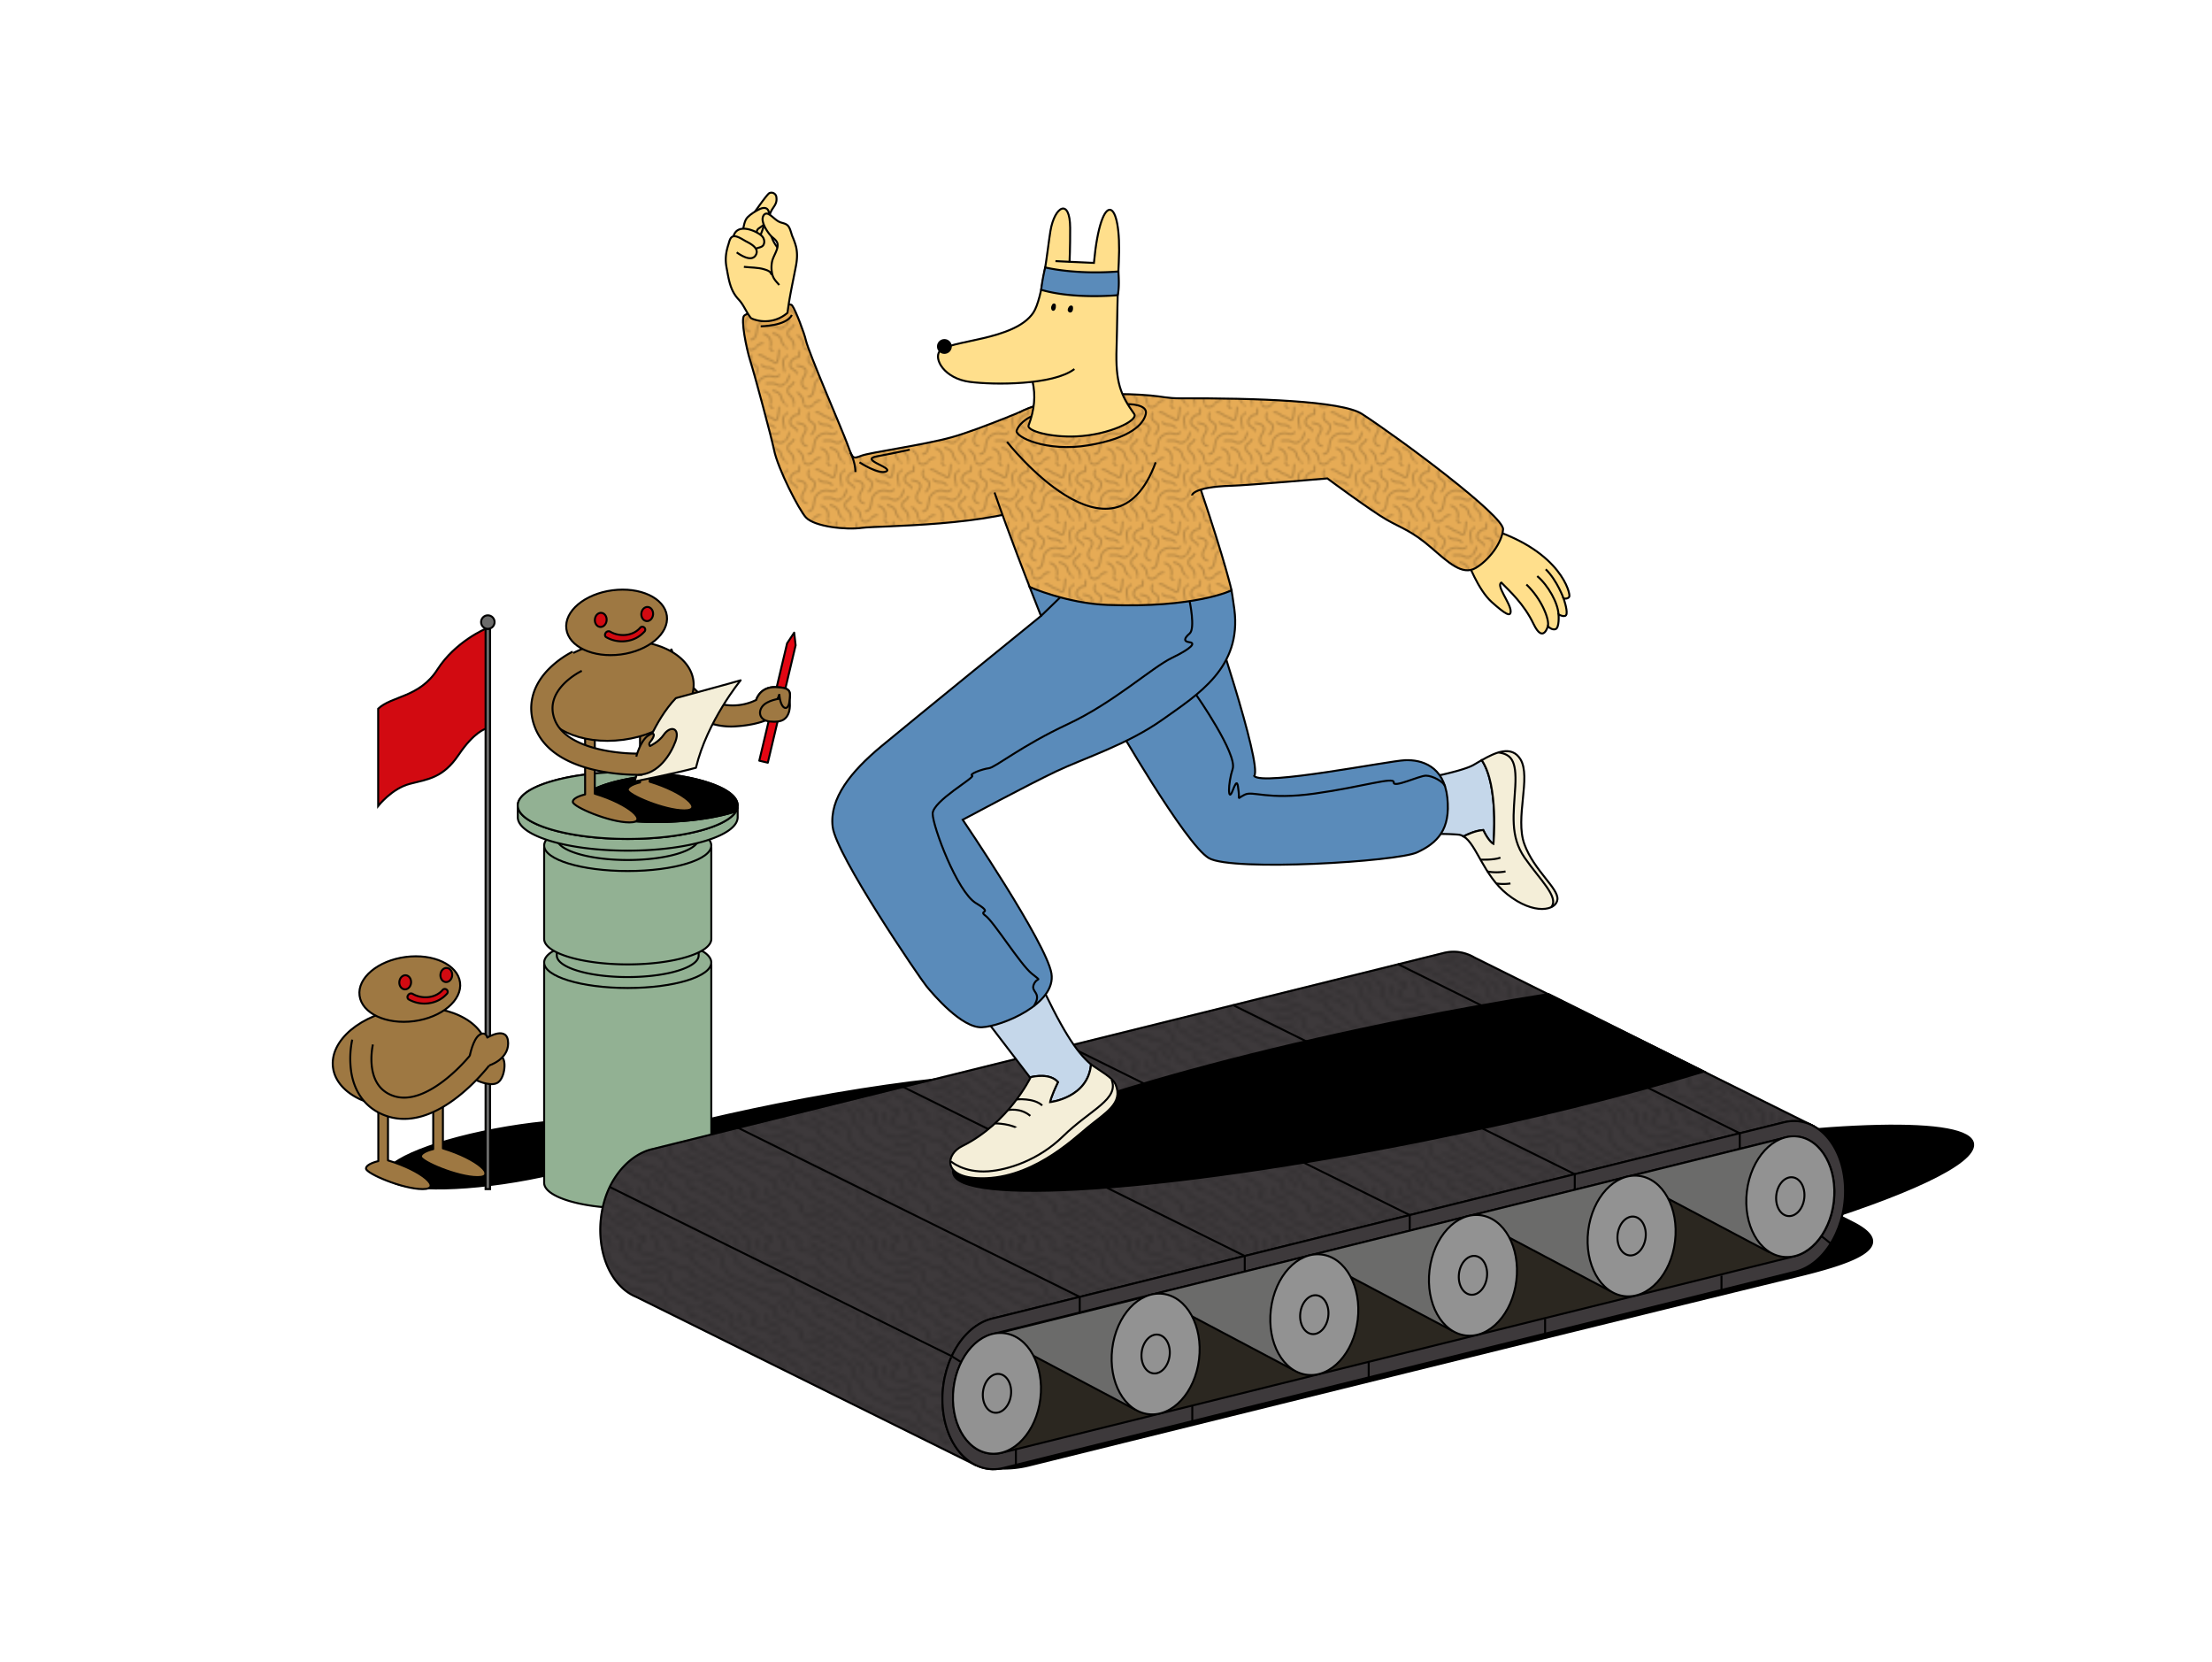 <svg id="Layer_1" data-name="Layer 1" xmlns="http://www.w3.org/2000/svg" xmlns:xlink="http://www.w3.org/1999/xlink" viewBox="0 0 2240.78 1683.13"><defs><style>.cls-1,.cls-12,.cls-2,.cls-3{fill:none;}.cls-10,.cls-11,.cls-12,.cls-13,.cls-14,.cls-15,.cls-16,.cls-17,.cls-18,.cls-2,.cls-20,.cls-21,.cls-22,.cls-23,.cls-24,.cls-3,.cls-4,.cls-5,.cls-6,.cls-7,.cls-8,.cls-9{stroke:#000;}.cls-2{stroke-linecap:round;stroke-width:0.5px;}.cls-10,.cls-11,.cls-12,.cls-13,.cls-14,.cls-15,.cls-16,.cls-17,.cls-18,.cls-2,.cls-24,.cls-3,.cls-4,.cls-7,.cls-8,.cls-9{stroke-miterlimit:10;}.cls-10,.cls-11,.cls-12,.cls-13,.cls-14,.cls-15,.cls-16,.cls-17,.cls-18,.cls-20,.cls-21,.cls-22,.cls-23,.cls-24,.cls-4,.cls-5,.cls-6,.cls-7,.cls-8,.cls-9{stroke-width:2px;}.cls-5{fill:#92b193;}.cls-20,.cls-21,.cls-22,.cls-23,.cls-5,.cls-6{stroke-linejoin:round;}.cls-7{fill:#3d393b;}.cls-8{opacity:0.23;fill:url(#_10_dpi_20_2);}.cls-9{fill:#2b2720;}.cls-10{fill:#6b6b6a;}.cls-11{fill:#929292;}.cls-13{fill:#4d4d4d;}.cls-14{fill:#c5d7ea;}.cls-15,.cls-23{fill:#f4eed8;}.cls-16{fill:#5a8bba;}.cls-17{fill:#e6ab55;}.cls-18,.cls-20{fill:#ffdf8c;}.cls-19{opacity:0.2;fill:url(#_10_dpi_50_);}.cls-21{fill:#e30613;}.cls-22{fill:#9e7842;}.cls-24{fill:#d20a11;}</style><pattern id="_10_dpi_20_2" data-name="10 dpi 20% 2" width="28.8" height="28.8" patternTransform="translate(326.45 1764.32) scale(4.43)" patternUnits="userSpaceOnUse" viewBox="0 0 28.8 28.8"><rect class="cls-1" width="28.8" height="28.8"/><path class="cls-2" d="M2.75,28.08c.37-.06.71.42,1,.62a3.32,3.32,0,0,1,1.61,2,3.61,3.61,0,0,0,.31,1.53,4.72,4.72,0,0,0,1.28.93c.65.45.51,1.81,1.16,2.26s1.23,1,1.9,1.37A34.67,34.67,0,0,0,14.4,39c1,.41,2.81-.26,3.69.3a10,10,0,0,1,1.71,1.07c.57.56.51,1.1.75,1.81s1.08.92,1.74,1.32a19.14,19.14,0,0,0,1.83,1c.56.27,1.25.4,1.77.7s.25.63,0,1-.48.53.1.83c.28.15.52.3.77.46"/><path class="cls-2" d="M20.75,29c.26.66,1.3.68,1.47,1.45.12.58-.58.82-.32,1.38s1.34.72,2,.84,2,.16,2.4.76c.3.42-.21.8.07,1.13s.87.23,1.14.52.11.39.25.53.55.17.75.47"/><path class="cls-2" d="M5.58,28c0,.8,1.64,1.38,2.07,2s0,1.37.51,2"/><path class="cls-2" d="M17.12,28.42c0,.07,0,.09,0,.14.29.56.94.8,1.14,1.47a1.57,1.57,0,0,1,0,.86c-.16,1,.58,1.15,1.3,1.62"/><path class="cls-2" d="M27.76,21.86c.59.76,1.82,1,2.63,1.49A3.68,3.68,0,0,1,32,25c.64,1,1.61,1.07,2.67,1.49A10,10,0,0,1,37,27.85c.53.4.91,1,1.47,1.34"/><path class="cls-2" d="M26.68,18.53c2.05.6,3.6,1.86,5.4,2.95A26.22,26.22,0,0,1,37,25.32a12.19,12.19,0,0,0,4,2.15c1.22.51,2.1,1.68,3.33,2.06"/><path class="cls-2" d="M26.76,13.78c1.33.5,2.43,1.57,3.81,2a11.41,11.41,0,0,1,4.59,2.72c1.06.93.49,1.1.25,2.11s2,1.35,2.78,1.93c1.36,1,3,1.26,4.45,2.1.81.48,1,1.22,1.68,1.69,1.07.71,2.43,1,3.49,1.75a4.81,4.81,0,0,0,1.95,1"/><path class="cls-2" d="M26.1,8.4c.06.46.39.65.79.95a47.71,47.71,0,0,0,6.26,3.47c2,1,2.34,2,4.24,3.22a14.8,14.8,0,0,1,3.24,2.17c1.32,1.42-.39.83-.72,1.76s3.3,1.71,3.73,1.92c1.23.58,2.85.9,3.94,1.71,1.3.95-.3.86,0,1.81.19.75,2.27,1.23,2.82,1.47A13.63,13.63,0,0,1,52.47,28,10.07,10.07,0,0,0,55,29.53"/><path class="cls-2" d="M28.16,7.22a17.72,17.72,0,0,1,2.21,1.69,28.8,28.8,0,0,0,6.93,3.57A24.26,24.26,0,0,1,42,15.14c1.07.68,2.26,1.07,3.37,1.66.68.36-.16,1.12.29,1.81s2.2.85,2.64,1.41c.85,1.1,3,1.39,3.34,2.82-.61.25-.52.61-.09,1,.85.74,2.42.53,3.44.91a13.38,13.38,0,0,1,2.34,1.55c1,.63,2,1.25,3.05,1.8"/><path class="cls-2" d="M26.05.61c.62-.11,1.61.86,2.11,1.17a26.84,26.84,0,0,0,2.89,1.56,3.54,3.54,0,0,1,1.84,1.25c.42.77-.18,1.82.37,2.4s1.51,2.44,2.37,2.73a38.07,38.07,0,0,1,6.45,3c.78.42,1.49-.78,1.88,0s.65.69,1.3.83a5.93,5.93,0,0,1,3.25,1.37,11.08,11.08,0,0,1,1.19,1.68c.36.61.43,1.34,1,1.78s1.92.29,2.24,1.2c.11.31,0,.31.23.55a6.63,6.63,0,0,0,1.17.65,11,11,0,0,0,1.19.59c.3.12.72.19.91.47"/><path class="cls-2" d="M27.84,16.16a11.69,11.69,0,0,0,1.36.72c.72.42,1.37.86,2.12,1.22s1.56,1.07,2.43,1.44"/><path class="cls-2" d="M24.88,22.58a5.7,5.7,0,0,0,1.53.74c.71.31,1.37.69,2.06,1,.31.15.65.14,1,.27s.72.64,1.17.83"/><path class="cls-2" d="M-1,21.86c.59.76,1.82,1,2.63,1.49A3.68,3.68,0,0,1,3.18,25c.64,1,1.61,1.07,2.67,1.49a10,10,0,0,1,2.31,1.33c.53.4.92,1,1.47,1.34"/><path class="cls-2" d="M-2.12,18.53c2.05.6,3.6,1.86,5.4,2.95a25.9,25.9,0,0,1,4.89,3.84,12.19,12.19,0,0,0,4,2.15c1.22.51,2.1,1.68,3.33,2.06"/><path class="cls-2" d="M-2,13.78c1.33.5,2.43,1.57,3.81,2a11.41,11.41,0,0,1,4.59,2.72c1.06.93.49,1.1.25,2.11s2,1.35,2.78,1.93c1.36,1,3,1.26,4.45,2.1.81.48,1,1.22,1.68,1.69,1.07.71,2.43,1,3.49,1.75a4.81,4.81,0,0,0,1.95,1"/><path class="cls-2" d="M-2.7,8.4c.06.46.39.65.79.95a47.71,47.71,0,0,0,6.26,3.47c2,1,2.34,2,4.24,3.22a14.8,14.8,0,0,1,3.24,2.17c1.32,1.42-.39.83-.72,1.76s3.3,1.71,3.73,1.92c1.23.58,2.85.9,3.94,1.71,1.3.95-.3.86-.05,1.81.19.75,2.27,1.23,2.82,1.47A13.63,13.63,0,0,1,23.67,28a10.07,10.07,0,0,0,2.56,1.57"/><path class="cls-2" d="M-.64,7.22A17.72,17.72,0,0,1,1.57,8.91,28.8,28.8,0,0,0,8.5,12.48a24.26,24.26,0,0,1,4.67,2.66c1.07.68,2.26,1.07,3.37,1.66.68.36-.16,1.12.29,1.81s2.2.85,2.64,1.41c.85,1.1,3,1.39,3.34,2.82-.61.25-.52.61-.09,1,.85.74,2.42.53,3.44.91a13.38,13.38,0,0,1,2.34,1.55c1,.63,2,1.25,3.05,1.8"/><path class="cls-2" d="M-2.75.61c.62-.11,1.61.86,2.12,1.17A25.78,25.78,0,0,0,2.25,3.34,3.54,3.54,0,0,1,4.09,4.59c.42.77-.18,1.82.37,2.4S6,9.43,6.83,9.72a38.07,38.07,0,0,1,6.45,3c.78.42,1.49-.78,1.88,0s.65.69,1.3.83a5.93,5.93,0,0,1,3.25,1.37,11.08,11.08,0,0,1,1.19,1.68c.36.61.43,1.34,1,1.78s1.92.29,2.24,1.2c.11.31,0,.31.23.55a6.63,6.63,0,0,0,1.17.65,12,12,0,0,0,1.19.59c.3.12.72.19.91.47"/><path class="cls-2" d="M2.75-.72c.37-.06.71.42,1,.62a3.32,3.32,0,0,1,1.61,2,3.64,3.64,0,0,0,.31,1.53,4.72,4.72,0,0,0,1.28.93c.65.45.51,1.8,1.16,2.26S9.3,7.61,10,8a34.67,34.67,0,0,0,4.43,2.13c1,.41,2.81-.26,3.69.3a10,10,0,0,1,1.71,1.07c.57.56.51,1.1.75,1.81s1.08.92,1.74,1.32,1.2.7,1.83,1,1.25.4,1.77.7.25.63,0,1-.48.53.1.83c.28.15.52.3.77.46"/><path class="cls-2" d="M9.5.32c.9.5,1.68,1.71,1,2.17s-.83.71,0,1.2c1.14.68.62,1.65,1.84,2.2.75.34,1.51.7,2.28,1a1.31,1.31,0,0,0,1.19,0,3.77,3.77,0,0,1,3.35.32A13.3,13.3,0,0,1,21,8.28a1.12,1.12,0,0,1,.62,1.07c-.08.64-.31,1,.18,1.49a4.54,4.54,0,0,0,1.37.79,1.71,1.71,0,0,1,.72.61c.11.23,0,.39.21.58s.79.21,1.07.35.63.39,1,.53a2,2,0,0,0,.59.12c.4.08.33.16.75.42"/><path class="cls-2" d="M15.21.61c1.06.65-.22,1-.9,2-.57.88-.49,1.09.53,1.37,1.41.38,4.56,1.41,5.93,1.94a6.16,6.16,0,0,1,1.76.92,2.72,2.72,0,0,0,2,.6,2.66,2.66,0,0,1,1.29.38c.33.31.14.82.47,1.21"/><path class="cls-2" d="M20.75.24c.26.66,1.3.68,1.47,1.45.12.58-.58.81-.32,1.38s1.34.72,2,.84,2,.16,2.4.76c.3.42-.21.8.07,1.13s.87.23,1.14.52c.14.14.11.39.25.53s.55.17.75.47"/><path class="cls-2" d="M-1,16.16a11.07,11.07,0,0,0,1.37.72c.71.42,1.36.86,2.11,1.22S4.08,19.17,5,19.54"/><path class="cls-2" d="M23.87,25.87c.3,0,.48.17.73.31.57.31,1.18.52,1.73.87s1.39.8,2.05,1.25a25.15,25.15,0,0,0,3.11,1.57"/><path class="cls-2" d="M5.58-.84c0,.8,1.64,1.38,2.07,2s0,1.37.51,2"/><path class="cls-2" d="M15,8.29a4.38,4.38,0,0,0,1.77.21,5.78,5.78,0,0,1,2.53.7"/><path class="cls-2" d="M17.12-.38c0,.07,0,.09,0,.14.29.56.94.8,1.14,1.47a1.57,1.57,0,0,1,0,.86c-.16,1,.58,1.15,1.3,1.61"/><path class="cls-2" d="M24.66,1.91c.57.43,1.13.87,1.72,1.28s1,.45,1.47.72c1,.49,2.78,1.18,3.19,2.25"/><path class="cls-2" d="M24.66,10.41c1.18,1,2.77,1.31,4,2.17a20.37,20.37,0,0,0,2.22,1.29"/><path class="cls-2" d="M14.33,18.41c.21.46.2,1,.56,1.43a5.09,5.09,0,0,0,1.55.81c.42.21.84.44,1.26.64"/><path class="cls-2" d="M8.41,18.12c0,.36.33.69.4,1.05.14.78,0,.89.6,1.49"/><path class="cls-2" d="M16,23.91a9.58,9.58,0,0,0,1.42,1"/><path class="cls-2" d="M17.45,15.45a3.56,3.56,0,0,1,1.26.91c.41.55.35,1.21,1,1.59"/><path class="cls-2" d="M-3.92,22.58a5.85,5.85,0,0,0,1.53.74c.71.31,1.37.69,2.06,1,.31.15.65.14,1,.27s.72.64,1.17.83"/><path class="cls-2" d="M9.41,24.25c.11.22.37.26.59.35a10.76,10.76,0,0,1,1.6.87,8.4,8.4,0,0,0,1.05.5c.3.14.53.42.84.53"/><path class="cls-2" d="M12.12,1.08c1.09.53.08,1.42.17,2.12"/><path class="cls-2" d="M-29.44,7.22a17.72,17.72,0,0,1,2.21,1.69,28.8,28.8,0,0,0,6.93,3.57,24.26,24.26,0,0,1,4.67,2.66c1.07.68,2.26,1.07,3.37,1.66.68.36-.16,1.12.29,1.81s2.2.85,2.64,1.41c.85,1.1,3,1.39,3.34,2.82-.61.25-.52.61-.09,1,.85.74,2.42.53,3.45.91A13.68,13.68,0,0,1-.3,26.29c1,.63,2,1.25,3.05,1.8"/><path class="cls-2" d="M-4.93,25.87c.3,0,.48.17.73.31.57.31,1.18.52,1.73.87s1.39.8,2.05,1.25a25.15,25.15,0,0,0,3.11,1.57"/><path class="cls-2" d="M-4.14,1.91c.57.43,1.13.87,1.72,1.28a15.56,15.56,0,0,0,1.48.72C0,4.4,1.83,5.09,2.24,6.16"/><path class="cls-2" d="M-4.14,10.41c1.18,1,2.77,1.31,4,2.17a20.37,20.37,0,0,0,2.22,1.29"/><path class="cls-2" d="M27.76-6.94c.59.76,1.82,1,2.63,1.49A3.68,3.68,0,0,1,32-3.77c.64,1,1.61,1.07,2.67,1.49A9.64,9.64,0,0,1,37-.95c.53.4.91,1,1.47,1.34"/><path class="cls-2" d="M26.68-10.27c2.05.6,3.6,1.86,5.4,2.95A26.22,26.22,0,0,1,37-3.48a12,12,0,0,0,4,2.14C42.15-.82,43,.35,44.26.73"/><path class="cls-2" d="M26.76-15c1.33.5,2.43,1.57,3.81,2a11.41,11.41,0,0,1,4.59,2.72c1.06.93.49,1.1.25,2.1s2,1.36,2.78,1.94c1.36,1,3,1.26,4.45,2.1.81.48,1,1.22,1.68,1.69,1.07.71,2.43,1,3.49,1.75a4.81,4.81,0,0,0,1.95,1"/><path class="cls-2" d="M26.1-20.4c.06.46.39.65.79.95A47.71,47.71,0,0,0,33.15-16c2,1.05,2.34,2.05,4.24,3.22a14.8,14.8,0,0,1,3.24,2.17c1.32,1.42-.39.83-.72,1.76s3.3,1.71,3.73,1.92c1.23.58,2.85.9,3.94,1.71,1.3,1-.3.86,0,1.81.19.75,2.27,1.23,2.82,1.47A13.63,13.63,0,0,1,52.47-.84,10.07,10.07,0,0,0,55,.73"/><path class="cls-2" d="M-1-6.94c.59.76,1.82,1,2.63,1.49A3.68,3.68,0,0,1,3.18-3.77c.64,1,1.61,1.07,2.67,1.49A9.64,9.64,0,0,1,8.16-.95c.53.4.92,1,1.47,1.34"/><path class="cls-2" d="M-2.12-10.27c2.05.6,3.6,1.86,5.4,2.95A25.9,25.9,0,0,1,8.17-3.48a12,12,0,0,0,4,2.14c1.22.52,2.1,1.69,3.33,2.07"/><path class="cls-2" d="M-2-15c1.33.5,2.43,1.57,3.81,2a11.41,11.41,0,0,1,4.59,2.72c1.06.93.49,1.1.25,2.1s2,1.36,2.78,1.94c1.36,1,3,1.26,4.45,2.1.81.48,1,1.22,1.68,1.69,1.07.71,2.43,1,3.49,1.75A4.81,4.81,0,0,0,21,.31"/><path class="cls-2" d="M-2.7-20.4c.06.46.39.65.79.95A47.71,47.71,0,0,0,4.35-16c2,1.05,2.34,2.05,4.24,3.22a14.8,14.8,0,0,1,3.24,2.17c1.32,1.42-.39.83-.72,1.76s3.3,1.71,3.73,1.92c1.23.58,2.85.9,3.94,1.71,1.3,1-.3.86-.05,1.81.19.75,2.27,1.23,2.82,1.47A13.63,13.63,0,0,1,23.67-.84,10.07,10.07,0,0,0,26.23.73"/><path class="cls-2" d="M23.87-2.93c.3,0,.48.17.73.31.57.31,1.18.52,1.73.87s1.39.8,2.05,1.25a25.15,25.15,0,0,0,3.11,1.57"/><path class="cls-2" d="M-4.93-2.93c.3,0,.48.17.73.31.57.31,1.18.52,1.73.87S-1.08-.95-.42-.5A25.15,25.15,0,0,0,2.69,1.07"/></pattern><pattern id="_10_dpi_50_" data-name="10 dpi 50%" width="28.8" height="28.8" patternTransform="translate(680.46 1222.31) scale(2)" patternUnits="userSpaceOnUse" viewBox="0 0 28.8 28.8"><rect class="cls-1" width="28.8" height="28.8"/><path class="cls-3" d="M10.79,24.79c3.92.24,2.84-5.63,4.28-7.72a6.65,6.65,0,0,1,5.42-2.89,13.77,13.77,0,0,1,2.38.49,2.55,2.55,0,0,0,2.8-1.21"/><path class="cls-3" d="M18.62,18.12A13.29,13.29,0,0,1,20.71,18a17,17,0,0,1,1.89,0,6.31,6.31,0,0,1,1.87.7,3.1,3.1,0,0,0,3.48-.3,9.1,9.1,0,0,0,2.47-4.86"/><path class="cls-3" d="M11.58,3.61C9.66,8.29,14,8.66,14.4,10.1c.55,1.82-.58,3.82-1.86,5.05"/><path class="cls-3" d="M10.67,20.79a3.36,3.36,0,0,1-2.26-1.4c-.94-1.47-.41-3,.38-4.38s1.85-2.88.8-4.32c-.93-1.27-2.94-1.36-4.3-1.82"/><path class="cls-3" d="M5.57,22.4c.65.71,1.4,1.29,2,2.05A4.34,4.34,0,0,1,8.43,26c.22.75.17,1.62.46,2.34a2.5,2.5,0,0,0,3.47,1.11,12.32,12.32,0,0,0,2.44-1.86,4.07,4.07,0,0,1,2.67-.9"/><path class="cls-3" d="M17.46,21.67a10.2,10.2,0,0,0,1.29.73A4.74,4.74,0,0,1,21,25a7.09,7.09,0,0,1,.09,3.24c-.08.53-.23.95.09,1.44a2.07,2.07,0,0,0,1.32.78"/><path class="cls-3" d="M14.77,3.71C16.88,3,18.64,5.76,20.6,6c1.34.14,2.72,2.51,3.62,1.31s1-5.07,1.23-6.54"/><path class="cls-3" d="M29.67,3.71a5.19,5.19,0,0,0-2.17,3c-.25,1.1.53,4.6.8,5.66"/><path class="cls-3" d="M16.33,8.5a4.53,4.53,0,0,0,2.39,1.39c.78.16,1.58,0,2.36.23a4.73,4.73,0,0,1,2.34,1.59"/><path class="cls-3" d="M29.38,29.28a10.07,10.07,0,0,1-2.56-3.12c-.38-1-.37-1.93-1.16-2.75A6.41,6.41,0,0,0,22,21.59"/><path class="cls-3" d="M4,17a8,8,0,0,1-1,1.6c-.43.53-1,.72-1.51,1.2a2.67,2.67,0,0,0-.71,2.52C1,23.45,2.12,24,2.79,24.8a5.58,5.58,0,0,1,.92,4.53"/><path class="cls-3" d="M5.47,13.41c0-2-2.61-2.28-3.3-3.87a2.85,2.85,0,0,1,.59-3,5.92,5.92,0,0,1,1.5-1.36A9.45,9.45,0,0,1,6.07,4.7c1-.3.09-2.32.84-3.11"/><path class="cls-3" d="M-10.18,18.12A13.29,13.29,0,0,1-8.09,18,17,17,0,0,1-6.2,18a6.31,6.31,0,0,1,1.87.7,3.11,3.11,0,0,0,3.49-.3,9.16,9.16,0,0,0,2.46-4.86"/><path class="cls-3" d="M.87,3.71a5.19,5.19,0,0,0-2.17,3c-.25,1.1.53,4.6.8,5.66"/><path class="cls-3" d="M.58,29.28A10.07,10.07,0,0,1-2,26.16c-.38-1-.37-1.93-1.16-2.75a6.41,6.41,0,0,0-3.71-1.82"/><path class="cls-3" d="M5.57-6.4c.65.71,1.4,1.29,2,2.05a4.34,4.34,0,0,1,.84,1.59c.22.75.17,1.63.46,2.34A2.5,2.5,0,0,0,12.36.69,12.32,12.32,0,0,0,14.8-1.17a4.07,4.07,0,0,1,2.67-.9"/><path class="cls-3" d="M17.46-7.13a10.2,10.2,0,0,0,1.29.73A4.74,4.74,0,0,1,21-3.84,7.09,7.09,0,0,1,21.05-.6c-.08.53-.23,1,.09,1.44a2.07,2.07,0,0,0,1.32.78"/><path class="cls-3" d="M29.38.48a10.07,10.07,0,0,1-2.56-3.12c-.38-1-.37-1.93-1.16-2.75A6.41,6.41,0,0,0,22-7.21"/><path class="cls-3" d="M4-11.8a8,8,0,0,1-1,1.6c-.43.53-1,.72-1.51,1.21A2.65,2.65,0,0,0,.73-6.48C1-5.35,2.12-4.81,2.79-4A5.58,5.58,0,0,1,3.71.53"/><path class="cls-3" d="M.58.48A10.07,10.07,0,0,1-2-2.64c-.38-1-.37-1.93-1.16-2.75A6.41,6.41,0,0,0-6.85-7.21"/></pattern></defs><title>Practice</title><path class="cls-4" d="M794.8,1193.29c156.3-31.24,281.31-73.3,279.21-93.93s-130.5-12-286.81,19.19c-65.52,13.1-125.54,28.1-173,42.62l95.2,47.43C736.41,1204.34,765.1,1199.22,794.8,1193.29Z"/><ellipse class="cls-4" cx="518.25" cy="1169.07" rx="129.1" ry="27.72" transform="translate(-186.13 101.76) rotate(-9.52)"/><path class="cls-5" d="M680.72,976.8a258.9,258.9,0,0,0-89.65,0H551.22v221.13c0,14.25,37.91,25.8,84.67,25.8s84.68-11.55,84.68-25.8V976.8Z"/><ellipse class="cls-5" cx="635.89" cy="974.84" rx="84.67" ry="25.8"/><path class="cls-5" d="M673.92,949.47a219.42,219.42,0,0,0-76,0H564.05v18.21c0,12.09,32.17,21.89,71.84,21.89s71.85-9.8,71.85-21.89V949.47Z"/><path class="cls-5" d="M680.72,858.34a258.9,258.9,0,0,0-89.65,0H551.22v92.6c0,14.25,37.91,25.8,84.67,25.8s84.68-11.55,84.68-25.8v-92.6Z"/><ellipse class="cls-5" cx="635.89" cy="856.38" rx="84.67" ry="25.8"/><path class="cls-5" d="M673.92,832.59a219.42,219.42,0,0,0-76,0H564.05v16.53c0,12.09,32.17,21.89,71.84,21.89s71.85-9.8,71.85-21.89V832.59Z"/><path class="cls-5" d="M694.85,818.35a340.67,340.67,0,0,0-117.91,0H524.52v9.27c0,18.74,49.86,33.93,111.37,33.93s111.38-15.19,111.38-33.93v-9.27Z"/><ellipse class="cls-5" cx="635.89" cy="815.78" rx="111.37" ry="33.94"/><path class="cls-5" d="M589.34,812c0-13.09,39.12-25.39,87.82-27.78a344.58,344.58,0,0,0-41.27-2.4c-61.51,0-111.37,15.19-111.37,33.93s49.86,33.94,111.37,33.94c54.92,0,100.54-12.11,109.7-28-16.45,5.47-40,9.46-66.22,10.58C629.65,834.37,589.34,825.32,589.34,812Z"/><path class="cls-6" d="M677.16,784.25c-48.7,2.39-87.82,14.69-87.82,27.78,0,13.29,40.31,22.34,90,20.23,26.2-1.12,49.77-5.11,66.22-10.58a11.78,11.78,0,0,0,1.68-5.9C747.27,801.48,718.24,789.25,677.16,784.25Z"/><path class="cls-4" d="M1998.8,1158.64c-2.81-27.66-142.73-23.58-333.22,6.43l157.5,78.47C1931.89,1210.25,2000.81,1178.47,1998.8,1158.64Z"/><path class="cls-4" d="M986.84,1483.2h0a107.29,107.29,0,0,0,55.14,1.17s591.74-146.53,776.69-191.37c53.32-12.93,107.8-29.45,58.67-54.58l-68.6-34.67"/><path class="cls-7" d="M1858.31,1173.79l-20.8-33.09L1493.7,969.82a43.87,43.87,0,0,0-6.06-3l-.11,0h0a40.59,40.59,0,0,0-25.15-1.64L660.07,1164c-20.57,5.1-39,24.68-47,49.57h0a105.45,105.45,0,0,0-4.68,39.87c2,26.45,13.77,47.23,30,57l0,0,.16.08a43,43,0,0,0,6,3l343.35,170.12,825.8-201.24,36.84-17.24,17.92-47.83Z"/><path class="cls-8" d="M1858.31,1173.79l-20.8-33.09L1493.7,969.82a43.87,43.87,0,0,0-6.06-3l-.11,0h0a40.59,40.59,0,0,0-25.15-1.64L660.07,1164c-20.57,5.1-39,24.68-47,49.57h0a105.45,105.45,0,0,0-4.68,39.87c2,26.45,13.77,47.23,30,57l0,0,.16.08a43,43,0,0,0,6,3l343.35,170.12,825.8-201.24,36.84-17.24,17.92-47.83Z"/><path class="cls-9" d="M1868.76,1198.46h0c-3.15-41.77-30.67-69.44-61.46-61.81L1005,1335.5c-30.79,7.63-53.2,47.67-50,89.44h0c3.16,41.77,30.68,69.44,61.47,61.81l802.29-198.85C1849.52,1280.27,1871.92,1240.22,1868.76,1198.46Z"/><path class="cls-7" d="M1868.76,1198.46h0c-3.15-41.77-30.67-69.44-61.46-61.81L1005,1335.5c-30.79,7.63-53.2,47.67-50,89.44h0c3.16,41.77,30.68,69.44,61.47,61.81l802.29-198.85C1849.52,1280.27,1871.92,1240.22,1868.76,1198.46Zm-50.5,73.8-803.7,199.2c-24.5,6.07-46.39-15.94-48.91-49.17h0c-2.51-33.23,15.32-65.08,39.81-71.15l803.71-199.2c24.5-6.07,46.39,15.94,48.9,49.17h0C1860.58,1234.34,1842.76,1266.19,1818.26,1272.26Z"/><polyline class="cls-10" points="1310.55 1387.7 1166.2 1311.3 1326.95 1271.46"/><polyline class="cls-10" points="1471.29 1347.87 1326.95 1271.46 1487.69 1231.62"/><polyline class="cls-10" points="1632.04 1308.04 1487.69 1231.63 1648.44 1191.8"/><polyline class="cls-10" points="1792.45 1268.36 1648.11 1191.95 1808.85 1152.12"/><polyline class="cls-10" points="1150.44 1427.95 1006.1 1351.54 1166.84 1311.7"/><ellipse class="cls-11" cx="1331.49" cy="1331.62" rx="61.37" ry="44.3" transform="translate(-149.73 2494.4) rotate(-83.14)"/><ellipse class="cls-11" cx="1492.23" cy="1291.78" rx="61.37" ry="44.3" transform="translate(31.35 2618.91) rotate(-83.14)"/><ellipse class="cls-11" cx="1652.97" cy="1251.94" rx="61.37" ry="44.3" transform="translate(212.43 2743.42) rotate(-83.14)"/><ellipse class="cls-11" cx="1813.72" cy="1212.1" rx="61.37" ry="44.3" transform="translate(393.52 2867.94) rotate(-83.14)"/><polyline class="cls-12" points="1415.92 976.36 1762.41 1147.78 1762.41 1163.53"/><polyline class="cls-12" points="1248.7 1017.76 1595.25 1189.2 1595.25 1204.98"/><polyline class="cls-12" points="1081.49 1059.16 1428.1 1230.63 1428.1 1246.39"/><polyline class="cls-12" points="914.27 1100.56 1260.94 1272.06 1260.94 1287.82"/><polyline class="cls-12" points="747.06 1141.96 1093.79 1313.49 1093.79 1329.58"/><polyline class="cls-13" points="617.55 1202.14 964.1 1373.59 973.78 1379.68"/><ellipse class="cls-11" cx="1170.75" cy="1371.46" rx="61.37" ry="44.3" transform="translate(-330.81 2369.89) rotate(-83.14)"/><ellipse class="cls-11" cx="1010.01" cy="1411.3" rx="61.37" ry="44.3" transform="translate(-511.89 2245.38) rotate(-83.14)"/><ellipse class="cls-11" cx="1010.01" cy="1411.3" rx="19.76" ry="14.26" transform="translate(-511.89 2245.38) rotate(-83.14)"/><ellipse class="cls-11" cx="1170.75" cy="1371.46" rx="19.76" ry="14.26" transform="translate(-330.81 2369.89) rotate(-83.14)"/><ellipse class="cls-11" cx="1331.49" cy="1331.62" rx="19.76" ry="14.26" transform="translate(-149.73 2494.4) rotate(-83.14)"/><ellipse class="cls-11" cx="1492.23" cy="1291.78" rx="19.76" ry="14.26" transform="translate(31.35 2618.91) rotate(-83.14)"/><ellipse class="cls-11" cx="1652.97" cy="1251.94" rx="19.76" ry="14.26" transform="translate(212.43 2743.42) rotate(-83.14)"/><ellipse class="cls-11" cx="1813.72" cy="1212.1" rx="19.76" ry="14.26" transform="translate(393.52 2867.94) rotate(-83.14)"/><path class="cls-4" d="M1427.4,1032.1c-258.59,51.69-465.41,121.26-461.94,155.41s215.91,19.92,474.51-31.76c108.4-21.67,207.69-46.48,286.22-70.51l-157.51-78.46C1524,1013.82,1476.53,1022.28,1427.4,1032.1Z"/><path class="cls-14" d="M1512.82,854.66s5.59-59-11.84-84.78c-3.06,1.76-5.91,3.49-8.41,4.91-13.27,7.5-62,15.94-65.24,16.78l1.46,53.41s31.85-1.18,48.61.35a12.15,12.15,0,0,1,5.16,1.75c3.36-1.77,11.9-5.86,19.94-6.42C1508.29,852.77,1512.82,854.66,1512.82,854.66Z"/><path class="cls-15" d="M1544.23,855c-9.76-26.71,7.06-67.87-4-86-9-14.76-26-6.67-39.2.91,17.43,25.73,11.84,84.78,11.84,84.78s-4.53-1.89-10.32-14c-8,.56-16.58,4.65-19.94,6.42,13.06,7.79,20.07,39.33,44.27,58.6,27.2,21.64,49.82,16.41,50.82,5.13S1554,881.74,1544.23,855Z"/><path class="cls-16" d="M1127.89,728.15s73,127.37,96.8,141,190.54,3.59,210.92-5.89,34-23.06,30.56-55.33-26.24-38.68-42.84-38-144.29,26.21-152.78,16c8.49-11.88-46.32-173.21-46.32-173.21"/><path class="cls-17" d="M1052.55,409.32s-59.86,25.6-88.45,33.52-82.25,15.26-91.3,18.66-8.82,3.6-14.32-11.56c-5-13.75-39.38-92.85-42.17-105.54-1.48-6.77-10.36-30.47-13.94-35.13s-45.29,6.73-48.64,10.52,2,32.17,6.46,46.24,21.72,78.62,23.94,89.72c3.75,18.76,25.23,60.76,32.26,68.3,8.79,9.43,40.62,12.79,56.72,10.56,16.68-2.3,133.06-1.18,183.8-26"/><path class="cls-17" d="M1007.48,498.78c15.28,44.11,35.6,95.78,35.6,95.78l100.2,52.08L1247.61,598s-6.2-28-31-101.5c-27.68-82-132.57-107.68-184.82-78.36"/><path class="cls-18" d="M1486.82,568.92s10.3,28.28,24.34,40.85,19.26,15.34,19.16,9.2c-.13-8-15.14-26.19-9.43-28.91,8.58,8.8,22.9,21.64,32.64,41.93S1568,634.2,1568,634.2s3.74,4.16,7.6,3.07c4.34-1.23,3.23-15,3.23-15s7.34,4.24,8.12-.6-3-15.49-3-15.49,4.58.83,5.8-2-8-45.24-79.27-68.15"/><path class="cls-17" d="M1074,406.09s31.56-10.74,91.56-5.53c11.5,1,17.32,2.9,29.82,2.86,76.18-.28,163.77,2.48,184.34,15.84,38.08,24.72,144,103.31,142.91,116.9s-14.25,31.23-27.84,39.15-28-6.08-45-20.69c-20.13-17.3-29.43-19.3-45.29-28.36s-59.88-41.71-59.88-41.71-79.78,6.9-97,7.42c-40,1.19-40.11,9.81-40.11,9.81"/><path class="cls-19" d="M1379.76,419.26c-20.57-13.36-108.16-16.12-184.34-15.84-12.5,0-18.32-1.87-29.82-2.86-60-5.21-91.56,5.53-91.56,5.53l.72.52a115.62,115.62,0,0,0-22.18,3.33l0-.62-4.37,1.85a84.47,84.47,0,0,0-15.47,6.42c-20.05,8.2-50.56,20.25-68.61,25.25-28.58,7.93-82.25,15.26-91.3,18.66s-8.82,3.6-14.32-11.56c-5-13.75-39.38-92.85-42.17-105.54-1.48-6.77-10.36-30.47-13.94-35.13s-45.29,6.73-48.64,10.52,2,32.17,6.46,46.24,21.72,78.62,23.94,89.72c3.75,18.76,25.23,60.76,32.26,68.3,8.79,9.43,40.62,12.79,56.72,10.56,13-1.79,86.59-1.51,142.44-13.07,13.51,37.36,27.53,73,27.53,73l100.2,52.08L1247.61,598s-6.2-28-31-101.5c-.07-.19-.14-.38-.2-.57,5.8-1.81,15.37-3.45,31.22-3.92,17.23-.52,97-7.42,97-7.42s44,32.65,59.88,41.71,25.16,11.06,45.29,28.36c17,14.61,31.46,28.62,45,20.69s26.7-25.56,27.84-39.15S1417.84,444,1379.76,419.26Z"/><path class="cls-18" d="M1088.37,373.78c-21.52,16.42-81.56,16.19-105.87,13-25.88-3.38-36.93-23.18-30.57-31.14,9.06-11.32,75.89-10.42,94.88-39.06,9.57-14.43,14.35-65.1,17.27-82.59,4.25-25.39,19.87-33.77,20-3.11.09,20.07-.61,34.25-.61,34.25l24.68,1.13c7.07-75.86,28.58-67.37,25.19-.57-1.41,27.73-1.62,69.09-2.24,86.46-1.27,35.55,4.31,48.15,17.84,67.09,4.69,6.56-25.45,21.21-58.4,22.74-26.74,1.24-50.51-5.84-48.6-11,6-16.14,7.36-30,4-45.06"/><line class="cls-17" x1="1083.47" y1="265.15" x2="1069.18" y2="264.44"/><path class="cls-18" d="M1568,634.2c1.85-6.18-5.89-27.12-21.74-42.22"/><path class="cls-18" d="M1578.79,622.28c-.49-11.43-10.37-29.36-21.57-38.79"/><path class="cls-18" d="M1583.92,606.19s-6.37-18.13-18.07-29.64"/><path class="cls-14" d="M1071.71,1095.93c-7.57,15.93-8,20.31-8,20.31s38.49-4.16,41.48-38.16c-15-12.75-29.94-35.55-55.92-92.15l-54,42.36,48.07,62.84C1048.16,1089.92,1063.7,1086.91,1071.71,1095.93Z"/><path class="cls-15" d="M1130.13,1098.46c-3-7.18-15.85-14-24.91-20.38-3,34-41.48,38.16-41.48,38.16s.4-4.38,8-20.31c-8-9-23.55-6-28.36-4.8l.4.52s-22.32,46.06-69.11,69.16c-16.36,8.07-20,30.33,14.62,32.39,53.57,3.2,97.31-38.83,112.37-51.24C1119.77,1127,1138.05,1117.46,1130.13,1098.46Z"/><path class="cls-16" d="M1054.52,623.84s-131.18,106.58-161.75,132-52.72,52.65-49.29,81.52S931.83,990.78,938.63,999s35.66,42.33,56,41.41,75.58-23.69,70.48-54.52-89.87-155.66-89.87-155.66,65.86-35.29,94.42-48.87,72.26-27.17,108.15-52.65,80.22-52.58,72.61-111.61c-1.11-8.67-2.85-19.15-2.85-19.15s-37,18.11-125.84,14.72c-40.73-1.56-78.69-18.12-78.69-18.12Z"/><line class="cls-16" x1="1054.52" y1="623.84" x2="1074.04" y2="604.98"/><circle class="cls-4" cx="956.68" cy="350.91" r="6.51"/><path class="cls-4" d="M1083.63,311.36a5,5,0,0,0-1,2.29,1.71,1.71,0,0,0,1.3,1.87,1.69,1.69,0,0,0,1.59-.95,4.88,4.88,0,0,0,.47-1.89,5.5,5.5,0,0,0-.09-1.62c-.16-.92-1.61-.82-2.3.3"/><path class="cls-4" d="M1066.42,309.68a3.59,3.59,0,0,0-.31,3.43,1.26,1.26,0,0,0,.43.56c.72.46,1.52-.5,1.75-1.33a9.25,9.25,0,0,0,.32-2.72,1.42,1.42,0,0,0-.37-1.08,1.06,1.06,0,0,0-1.48.41,3.07,3.07,0,0,0-.27,1.7"/><path class="cls-15" d="M1008,1137.77s18,0,25.54,7.13"/><path class="cls-15" d="M1021.11,1124.32s12.4-2.84,22.59,5.84"/><path class="cls-15" d="M1029.89,1113.49s17.21-1.82,25.89,6.11"/><path class="cls-15" d="M1499.7,870.62s13.5.64,20.29-2"/><path class="cls-15" d="M1506.49,882.62a52.27,52.27,0,0,0,18.63,0"/><path class="cls-15" d="M1515.71,894.77a48.22,48.22,0,0,0,14.41,0"/><path class="cls-15" d="M962.68,1175.77s13.2,12.32,38.38,10.54c20.05-1.42,51-11.26,75.68-35.38,28.3-27.67,57.92-37.62,49-58.27"/><path class="cls-12" d="M1518,762c12.14,2.09,18.56,7,17,34.55s-5.66,50.19,9.43,72.08,35.39,40.17,27,50.09"/><path class="cls-12" d="M1205.11,608.86s5.91,27.68,0,32.76-6.17,8.1,0,8.86,2.39,6-18,15.85-58.79,45.29-105.63,67.18-73.27,43.78-79.68,44.53-20.76,6-17,7.55-40,25.67-40,38.5,24.91,79.25,43.78,90.57,1.51,6.8,9.81,12.84,35.09,48.94,46.61,58.43,5.93,2.71,2.3,11,8.91,7.87,0,22"/><path class="cls-12" d="M1211.76,703.74s41.92,60,36.94,75.06-4.83,34.72,0,21.89,5.08-6.8,6.09,1.51-2.3,6.8,6.15,2.64,22.79,5.66,71.1-1.13,80.39-17.36,79.82-11.33,25.86-6.79,32.65-6.79,18.19,6.35,19.39,10.92"/><path class="cls-16" d="M1058.83,270.84s29.34,7.53,74.1,4.12c1.35,17.74-.72,24-.72,24s-44.22,4.36-77.5-5.46A184.12,184.12,0,0,1,1058.83,270.84Z"/><path class="cls-12" d="M1044.91,421.72s-11.28,4.73-15,14.22c-2.43,6.2,29.92,22.32,72.94,15s55.59-21.52,57.86-31.71-18.43-9.9-18.43-9.9"/><path class="cls-20" d="M764.63,214.46c1-1.08,12.38-17.74,14.79-18.89a5.06,5.06,0,0,1,6.91,3.25c1.71,8.6-4,10.64-6.25,17.74-1.66,5.18-.61,10.33-.15,15.69a34.74,34.74,0,0,0,7.86,18.61s10.27,24.19,5.16,39.58-52.41-27.26-52.41-27.26"/><path class="cls-20" d="M752.07,235c1.43-5,1.74-11.32,5.19-14.94,3-3.14,8.36-6.43,12.17-8.25,2.62-1.26,6.36-2.09,8.28.43,3.45,4.54-1.15,12.59-4.56,15.78s-7.19,3.19-6.54,8.65"/><path class="cls-20" d="M743.23,238.72c4-12.68,21.74-5.5,27.89-.29a8.33,8.33,0,0,1,3.06,7c-.73,6-5.66,4.42-9.09,7"/><path class="cls-20" d="M746.28,255.61c4,2.9,15.56,10.41,19.61,2.23,3.37-6.8-6.37-11.42-10.25-13.47-3.22-1.71-10-6.52-13.58-4.73-2.71,1.34-3.3,5.25-4.22,8.09-2.59,8.06-3.37,15-1.88,23,2.37,12.8,3.75,23.51,12.22,32.52,4.73,5,7.06,11.18,11,16.78,1.32,1.86,1,1.85,2.58,2.69a34.62,34.62,0,0,0,36-5.91c1.69-14.62,5.57-31.91,8.52-47.33,1.28-6.73,1.63-12.91.19-19.39a70.19,70.19,0,0,0-3.69-10.46c-1.24-3.14-2.13-7.59-3.93-10.21s-4.59-3.14-7.5-4c-5.13-1.57-8-5.87-12.58-8.46-4.16-2.38-7,2.15-6.12,6.87,1,5.19,4.61,10.76,7.77,14.47,2.3,2.7,6,4.4,7.11,8.14,1.52,5.4-4.19,12.68-5.4,18.39a30,30,0,0,0-.08,11.57c1,5.87,3.81,8.06,7.33,12.26"/><path class="cls-20" d="M781.86,278.17c-.66-.56-.75-1.33-1.44-2.2-1.45-1.81-4.19-2.55-6.2-3.19-6.17-2-14.26-1.73-20.65-2.55"/><path class="cls-18" d="M773.74,228.74a85.74,85.74,0,0,1-3.14,8.83"/><path class="cls-12" d="M861.43,458.44a46.81,46.81,0,0,1,5.14,19.61"/><path class="cls-12" d="M770.6,330.5s25.91-.17,31.57-11.49"/><polygon class="cls-21" points="777.8 772.48 769.16 770.43 797.34 651.52 804.51 640.74 805.98 653.57 777.8 772.48"/><path class="cls-12" d="M870.68,468.24s19.81,13,27.17,9.17-27.74-11.8-9.62-15.2,33.4-6.79,33.4-6.79"/><path class="cls-12" d="M1020.13,447.5s107.76,137.56,150.59,20.74"/><path class="cls-22" d="M780.57,714.23c7.55-3.4,8.87-11.32,8.87-11.32,1.13,16.22,9.06,17.92,10.19,7.92s2.45-14.34-13.78-14.91-19.81,13-19.81,13a53.78,53.78,0,0,1-47.55,0c-25.67-12.45-38.25-51.14-38.25-51.14l-20.63,16.8s29.18,64,84.35,61.14c21.51-1.13,32.55-6.51,32.55-6.51"/><path class="cls-22" d="M592.71,739.71v64.91s-12.45,2.64-12.45,7.55,37,20.78,57.37,20.78,0-18.52-35.1-29.08V739.71"/><path class="cls-22" d="M648.35,727.53v64.92s-12.46,2.64-12.46,7.55,37,20.78,57.37,20.78,0-18.52-35.1-29.09V727.53"/><ellipse class="cls-22" cx="624.66" cy="699.57" rx="78.47" ry="50.1" transform="translate(-85.89 87.43) rotate(-7.49)"/><ellipse class="cls-22" cx="624.66" cy="630.31" rx="51.34" ry="32.78" transform="translate(-76.86 86.84) rotate(-7.49)"/><path class="cls-23" d="M650.65,766.51s11.89-36.23,34-59.44C739,692.41,750.28,689,750.28,689s-34,41.36-45.29,88.62c-22.07,5.92-62.27,13.85-62.27,13.85L649,773.08"/><path class="cls-22" d="M589.37,679.44c-1.61.77-39.22,19.33-27.35,49.65,11.82,30.14,67.15,34.82,87.48,34.07l.81,21.5c-2.07.08-31.1,1-59.14-7.89-20.66-6.54-40.78-18.4-49.17-39.84-8-20.3-3.48-40.9,12.62-58A94.75,94.75,0,0,1,580.1,660"/><path class="cls-22" d="M644.55,766.32s4-15.71,11.75-21.12,7.43.3,2.4,6.16c-2.14,2.51-.21,4.21-.21,4.21s8.93-4.12,13.86-11.34c6.66-9.76,16.89-7.25,12,6.42-4.5,12.53-17.25,34-38.11,34.07"/><path class="cls-24" d="M635.81,649.05a32.13,32.13,0,0,1-21.71-3.69c-1.38-.83-1.62-2.78-.55-4.35a3.46,3.46,0,0,1,4.45-1.34c8.55,5.14,22.19,5.22,30.22-3.55a2.94,2.94,0,1,1,4.27,3.92A29.32,29.32,0,0,1,635.81,649.05Z"/><ellipse class="cls-24" cx="655.59" cy="621.85" rx="7.17" ry="5.97" transform="translate(-20.16 1221.73) rotate(-85.08)"/><ellipse class="cls-24" cx="608.54" cy="627.8" rx="7.17" ry="5.97" transform="translate(-69.11 1180.29) rotate(-85.08)"/><path class="cls-22" d="M790.29,707.52s-13.36,1.54-18.19,8.16c-4.51,6.18-2.12,14,7.74,15.06,13.19,1.42,17-3.3,19-8.43s2-15.43-1.82-17.31"/><path class="cls-22" d="M789.44,702.91c1.13,16.22,9.06,17.92,10.19,7.92s2.45-14.34-13.78-14.91-19.81,13-19.81,13"/><path class="cls-22" d="M383.23,1111.1V1176s-12.46,2.64-12.46,7.55,37,20.78,57.37,20.78,0-18.52-35.1-29.08V1111.1"/><path class="cls-24" d="M491.88,636.84s-30.68,12.88-48.79,41.25-46.42,26.68-60,39.7V816.3s13.81-17.69,32.1-22.43,33.57-5.86,49.42-29.36,27.28-26.34,27.28-26.34"/><path class="cls-22" d="M438.86,1098.93v64.91s-12.45,2.64-12.45,7.55,37,20.78,57.37,20.78,0-18.52-35.1-29.09v-64.15"/><ellipse class="cls-22" cx="415.18" cy="1070.96" rx="78.47" ry="50.1" transform="translate(-136.11 63.29) rotate(-7.49)"/><rect class="cls-10" x="491.88" y="636.84" width="4.59" height="567.5"/><path class="cls-22" d="M481.87,1093.69s13.3,6.79,21.23,3.4,10.21-22,5.67-26.13-21.24.44-21.24.44"/><ellipse class="cls-22" cx="415.18" cy="1001.7" rx="51.34" ry="32.78" transform="translate(-127.08 62.69) rotate(-7.49)"/><path class="cls-22" d="M377.76,1057.86c-.4,1.74-9.4,42.7,21.68,52.36,30.92,9.62,69.15-30.67,81.27-47L498,1076c-1.24,1.66-18.66,24.9-43.11,41.24-18,12-39.85,20.34-61.83,13.51-20.82-6.48-34.11-22.85-37.41-46.11a94.87,94.87,0,0,1,1.16-31.7"/><path class="cls-24" d="M435.67,1015.89A32.13,32.13,0,0,1,414,1012.2c-1.38-.83-1.63-2.78-.55-4.35a3.44,3.44,0,0,1,4.44-1.34c8.55,5.14,22.19,5.22,30.23-3.55a2.94,2.94,0,1,1,4.27,3.92A29.32,29.32,0,0,1,435.67,1015.89Z"/><ellipse class="cls-24" cx="452.09" cy="987.42" rx="7.17" ry="5.97" transform="translate(-570.45 1353.22) rotate(-85.08)"/><ellipse class="cls-24" cx="410.46" cy="994.83" rx="7.17" ry="5.97" transform="translate(-615.89 1318.51) rotate(-85.08)"/><path class="cls-22" d="M475.9,1069.27s3.23-16.72,9.65-21.06,8.11,2.64,8.11,2.64,21.06-12.93,21.1,5.83c0,16.48-19.09,22.35-19.09,22.35"/><circle class="cls-10" cx="494.18" cy="630.05" r="6.84"/><line class="cls-12" x1="1029.1" y1="1483.61" x2="1029.1" y2="1467.04"/><line class="cls-12" x1="1207.8" y1="1439.83" x2="1207.8" y2="1423.26"/><line class="cls-12" x1="1386.5" y1="1396.05" x2="1386.5" y2="1379.48"/><line class="cls-12" x1="1565.19" y1="1352.27" x2="1565.19" y2="1335.7"/><line class="cls-12" x1="1743.89" y1="1308.49" x2="1743.89" y2="1291.92"/><line class="cls-13" x1="1854.47" y1="1259.38" x2="1845.15" y2="1251.94"/></svg>